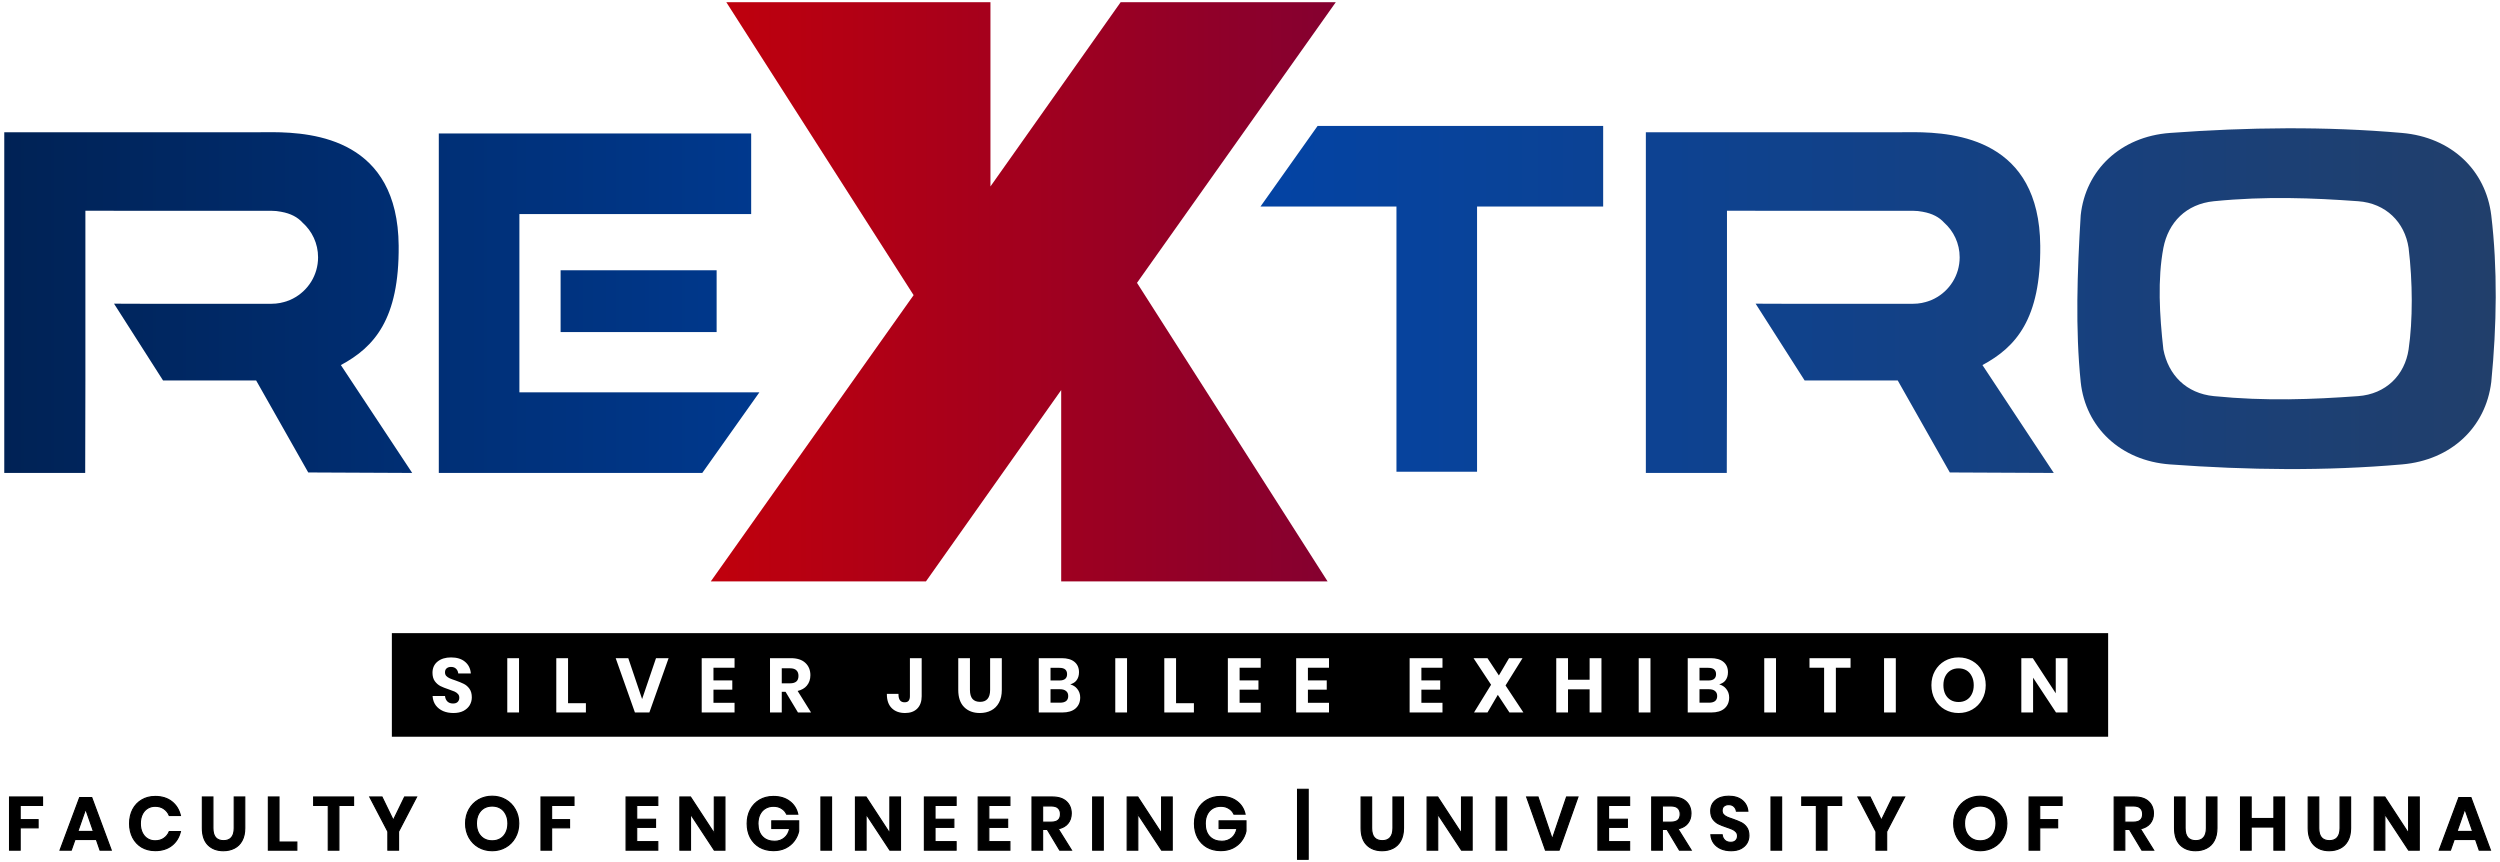 <svg width="696" height="240" viewBox="0 0 696 240" fill="none" xmlns="http://www.w3.org/2000/svg">
<path d="M275.741 0.618L202.209 0.619L254.349 82.169L197.881 161.865H257.783L295.436 108.596V161.865H369.603L316.54 78.741L371.882 0.618H311.985L275.741 51.906V0.618Z" fill="url(#paint0_linear_147_1912)"/>
<path d="M366.822 35.053L350.924 57.491H388.773V131.329H411.211V57.491H446.321V35.053H366.822ZM636.593 35.715C625.821 35.748 614.991 36.213 604.116 37.011C590.393 38.017 580.605 47.303 579.268 59.953C578.292 75.83 577.762 91.639 579.268 106.349C580.605 118.999 590.393 128.286 604.116 129.292C614.991 130.089 625.821 130.554 636.593 130.588C647.365 130.621 658.08 130.223 668.721 129.292C682.426 128.093 692.029 118.979 693.569 106.349C695.122 90.467 695.327 74.713 693.569 59.953C692.029 47.323 682.426 38.209 668.721 37.011C658.08 36.08 647.365 35.682 636.593 35.715ZM75.797 36.797C74.099 36.787 72.63 36.819 71.487 36.819H1.188V131.669H23.718L23.773 105.915V58.677H25.009L74.773 58.679C74.852 58.679 74.92 58.686 74.998 58.688H75.61C76.499 58.688 77.365 58.777 78.202 58.946C78.228 58.952 78.255 58.957 78.282 58.962C80.977 59.436 82.879 60.494 84.215 61.966C86.873 64.333 88.552 67.774 88.552 71.629C88.552 76.64 85.73 80.958 81.585 83.11C81.357 83.234 81.116 83.343 80.874 83.451C80.775 83.494 80.679 83.541 80.58 83.582C80.456 83.633 80.325 83.675 80.198 83.722C78.772 84.261 77.231 84.571 75.611 84.571H39.491C39.342 84.571 33.481 84.554 33.333 84.549H31.749L45.388 105.916H71.309L85.813 131.532L114.759 131.669L94.897 101.638C104.179 96.639 111.162 88.899 110.99 68.415C110.742 38.978 87.684 36.865 75.797 36.797ZM532.814 36.797C531.116 36.787 529.648 36.819 528.504 36.819H458.205V131.669H480.736L480.791 105.915V58.677H482.026L531.79 58.679C531.869 58.679 531.938 58.686 532.016 58.688H532.628C533.516 58.688 534.382 58.777 535.219 58.946C535.246 58.952 535.272 58.957 535.299 58.962C537.995 59.436 539.897 60.494 541.232 61.966C543.89 64.333 545.57 67.774 545.57 71.629C545.57 76.64 542.747 80.958 538.602 83.11C538.374 83.234 538.133 83.343 537.891 83.451C537.793 83.494 537.697 83.541 537.597 83.582C537.474 83.633 537.343 83.675 537.216 83.722C535.789 84.261 534.248 84.571 532.628 84.571H496.508C496.359 84.571 490.498 84.554 490.351 84.549H488.766L502.405 105.916H528.326L542.83 131.532L571.776 131.669L551.914 101.638C561.197 96.639 568.179 88.899 568.007 68.415C567.759 38.978 544.701 36.865 532.814 36.797ZM122.162 37.151V59.588V131.669H144.6H195.512L211.41 109.232H144.6V59.588H209.126V37.151H144.6H122.162ZM637.114 55.138C643.751 55.204 650.154 55.563 656.483 56.019C664.253 56.58 669.489 61.881 670.552 69.01C671.713 78.597 671.74 89.133 670.552 97.292C669.489 104.422 664.253 109.723 656.483 110.283C643.826 111.196 630.865 111.724 616.354 110.283C608.604 109.514 603.667 104.375 602.285 97.292C601.202 87.721 600.641 77.707 602.285 69.01C603.667 61.928 608.604 56.789 616.354 56.019C623.61 55.299 630.478 55.072 637.114 55.138ZM156.073 75.234V92.45H199.509V75.234H156.073Z" fill="url(#paint1_linear_147_1912)"/>
<path d="M109.094 176.273V205.109H586.906V176.273H109.094ZM125.576 183.025C127.167 183.025 128.453 183.411 129.41 184.193C130.377 184.973 130.931 186.027 131.061 187.32L131.079 187.494H127.579L127.557 187.361C127.478 186.86 127.273 186.464 126.936 186.153C126.605 185.835 126.154 185.672 125.555 185.672C125.038 185.672 124.642 185.807 124.338 186.072L124.334 186.074C124.038 186.322 123.889 186.677 123.889 187.19C123.889 187.592 124.003 187.91 124.229 188.174C124.478 188.436 124.785 188.653 125.158 188.826C125.555 189.004 126.098 189.207 126.779 189.43C127.733 189.767 128.508 190.081 129.104 190.379C129.728 190.684 130.265 191.147 130.697 191.752C131.141 192.372 131.354 193.177 131.354 194.151C131.354 194.932 131.157 195.662 130.766 196.328C130.372 196.984 129.788 197.515 129.025 197.918C128.257 198.31 127.327 198.504 126.246 198.504C125.18 198.504 124.222 198.328 123.375 197.969C122.528 197.596 121.837 197.059 121.316 196.365C120.809 195.67 120.519 194.852 120.447 193.932L120.436 193.762H123.895L123.91 193.902C123.976 194.47 124.196 194.932 124.574 195.313C124.962 195.673 125.467 195.857 126.121 195.857C126.708 195.857 127.128 195.708 127.414 195.422C127.721 195.115 127.869 194.739 127.869 194.256C127.869 193.825 127.751 193.493 127.513 193.23C127.264 192.941 126.945 192.707 126.558 192.533C126.161 192.355 125.606 192.147 124.896 191.91C123.969 191.601 123.206 191.301 122.609 191.002C122 190.683 121.477 190.222 121.045 189.631C120.616 189.025 120.404 188.241 120.404 187.295C120.404 185.985 120.884 184.925 121.828 184.17C122.784 183.402 124.04 183.025 125.576 183.025ZM545.266 183.025C546.674 183.025 547.955 183.355 549.098 184.012C550.254 184.668 551.164 185.59 551.82 186.773C552.491 187.944 552.826 189.277 552.826 190.754C552.826 192.231 552.493 193.567 551.822 194.752C551.166 195.935 550.254 196.863 549.098 197.52C547.955 198.177 546.674 198.504 545.266 198.504C543.857 198.504 542.569 198.176 541.412 197.52C540.27 196.863 539.359 195.937 538.689 194.754C538.033 193.569 537.703 192.231 537.703 190.754C537.703 189.277 538.032 187.947 538.689 186.775C539.359 185.592 540.268 184.669 541.41 184.012C542.567 183.355 543.857 183.025 545.266 183.025ZM141.225 183.234H144.498V198.357H141.225V183.234ZM154.871 183.234H158.145V195.773H163.115V198.357H154.871V183.234ZM171.408 183.234H174.914L178.762 194.619L182.633 183.234H186.139L180.783 198.357H176.762L171.408 183.234ZM195.354 183.234H204.5V185.9H198.629V189.42H203.871V192.002H198.629V195.668H204.5V198.357H195.354V183.234ZM214.369 183.234H220.17C221.915 183.234 223.267 183.662 224.199 184.535C225.139 185.403 225.613 186.56 225.613 187.965C225.613 189.113 225.284 190.092 224.631 190.877C224.031 191.612 223.155 192.093 222.064 192.365L225.803 198.357H222.154L218.693 192.59H217.643V198.357H214.369V183.234ZM253.32 183.234H256.596V193.836C256.596 195.291 256.184 196.453 255.354 197.283C254.537 198.1 253.398 198.504 251.971 198.504C250.431 198.504 249.187 198.057 248.273 197.158C247.358 196.257 246.906 194.971 246.906 193.334V193.174H250.137V193.334C250.137 194.066 250.287 194.607 250.564 194.975C250.855 195.34 251.264 195.521 251.844 195.521C252.372 195.521 252.728 195.377 252.959 195.098C253.196 194.797 253.32 194.383 253.32 193.836L253.32 183.234ZM266.779 183.234H270.033V192.074C270.033 193.21 270.282 194.044 270.75 194.592C271.234 195.126 271.923 195.396 272.854 195.396C273.772 195.396 274.444 195.128 274.914 194.592C275.397 194.044 275.65 193.211 275.65 192.074V183.234H278.904V192.074C278.904 193.464 278.642 194.652 278.109 195.631C277.592 196.592 276.86 197.319 275.924 197.795C275.005 198.269 273.957 198.504 272.789 198.504C270.982 198.504 269.514 197.957 268.42 196.863C267.321 195.765 266.779 194.157 266.779 192.074V183.234ZM289.191 183.234H295.578C297.097 183.234 298.285 183.568 299.119 184.256C299.965 184.942 300.395 185.925 300.395 187.148C300.395 188.098 300.138 188.893 299.623 189.512C299.205 190.028 298.605 190.313 297.961 190.529C298.731 190.751 299.391 191.135 299.875 191.746C300.441 192.43 300.729 193.246 300.729 194.172C300.729 195.452 300.289 196.492 299.416 197.248C298.553 197.994 297.309 198.357 295.705 198.357H289.191V183.234ZM310.492 183.234H313.768V198.357H310.492V183.234ZM324.139 183.234H327.414V195.773H332.383V198.357H324.139V183.234ZM341.834 183.234H350.979V185.9H345.107V189.42H350.352V192.002H345.107V195.668H350.979V198.357H341.834V183.234ZM360.848 183.234H369.994V185.9H364.123V189.42H369.365V192.002H364.123V195.668H369.994V198.357H360.848V183.234ZM392.441 183.234H401.588V185.9H395.715V189.42H400.957V192.002H395.715V195.668H401.588V198.357H392.441V183.234ZM410.229 183.234H414.113L417.289 188.043L420.121 183.234H423.875L419.143 190.834L424.115 198.357H420.232L416.992 193.445L414.117 198.357H410.365L415.117 190.631L410.229 183.234ZM433.26 183.234H436.535V189.23H442.549V183.234H445.846V198.357H442.549V191.918H436.535V198.357H433.26V183.234ZM456.217 183.234H459.492V198.357H456.217V183.234ZM469.863 183.234H476.252C477.771 183.234 478.957 183.568 479.791 184.256C480.638 184.942 481.064 185.925 481.064 187.148C481.064 188.098 480.809 188.893 480.295 189.512C479.877 190.028 479.277 190.313 478.633 190.529C479.402 190.75 480.061 191.133 480.545 191.742C481.113 192.426 481.4 193.245 481.4 194.172C481.4 195.452 480.961 196.492 480.088 197.248C479.225 197.994 477.981 198.357 476.377 198.357H469.863V183.234ZM491.164 183.234H494.439V198.357H491.164V183.234ZM503.762 183.234H515.193V185.9H511.105V198.357H507.832V185.9H503.762V183.234ZM524.52 183.234H527.793V198.357H524.52V183.234ZM562.736 183.234H565.939L572.32 193.008V183.234H575.594V198.357H572.395L566.012 188.662V198.357H562.736V183.234ZM292.467 185.924V189.443H294.971C295.689 189.443 296.207 189.288 296.545 189C296.9 188.696 297.076 188.275 297.076 187.693C297.076 187.111 296.904 186.69 296.563 186.387C296.226 186.087 295.688 185.924 294.928 185.924H292.467ZM473.139 185.924V189.443H475.643C476.36 189.443 476.879 189.288 477.217 189C477.572 188.696 477.748 188.275 477.748 187.693C477.748 187.111 477.576 186.69 477.234 186.387C476.898 186.087 476.36 185.924 475.6 185.924H473.139ZM217.643 186.049V190.24H219.918C220.74 190.24 221.331 190.058 221.715 189.719C222.099 189.38 222.295 188.874 222.295 188.156C222.295 187.475 222.101 186.974 221.717 186.615L221.713 186.611C221.348 186.246 220.76 186.049 219.918 186.049H217.643ZM545.266 186.072C544.423 186.072 543.691 186.26 543.061 186.636C542.431 187.011 541.936 187.552 541.57 188.269C541.22 188.97 541.043 189.798 541.043 190.757C541.043 191.715 541.218 192.546 541.568 193.261L541.57 193.265C541.935 193.967 542.43 194.501 543.061 194.876C543.691 195.252 544.423 195.441 545.266 195.441C546.108 195.441 546.84 195.252 547.471 194.876C548.102 194.501 548.588 193.968 548.939 193.265C549.304 192.549 549.49 191.715 549.49 190.757C549.49 189.799 549.304 188.972 548.939 188.271C548.588 187.554 548.101 187.011 547.471 186.636C546.84 186.26 546.108 186.072 545.266 186.072ZM292.467 191.88V195.63H295.117C295.876 195.63 296.437 195.468 296.818 195.163C297.199 194.846 297.391 194.399 297.391 193.777C297.391 193.155 297.196 192.709 296.801 192.39L296.797 192.388C296.415 192.057 295.854 191.88 295.096 191.88H292.467ZM473.139 191.88V195.63H475.789C476.548 195.63 477.111 195.466 477.492 195.161C477.873 194.844 478.063 194.399 478.063 193.777C478.063 193.155 477.866 192.709 477.471 192.39L477.469 192.386C477.086 192.055 476.526 191.88 475.768 191.88H473.139Z" fill="black"/>
<path d="M11.843 221.882V224.23H5.615V228.193H10.605V230.458H5.615V236.686H2.658V221.882H11.843ZM26.821 233.708H20.887L19.839 236.686H16.714L22.166 222.05H25.542L30.973 236.686H27.849L26.821 233.708ZM26.024 231.465L23.844 225.216L21.663 231.465H26.024ZM43.226 221.735C45.071 221.735 46.602 222.21 47.818 223.161C49.034 224.111 49.838 225.405 50.23 227.04H47.126C46.805 226.243 46.301 225.614 45.616 225.153C44.945 224.692 44.135 224.461 43.184 224.461C42.401 224.461 41.695 224.657 41.066 225.048C40.437 225.44 39.948 225.999 39.598 226.726C39.249 227.453 39.074 228.305 39.074 229.284C39.074 230.248 39.249 231.094 39.598 231.821C39.948 232.548 40.437 233.107 41.066 233.499C41.695 233.89 42.401 234.086 43.184 234.086C44.135 234.086 44.945 233.855 45.616 233.394C46.301 232.932 46.805 232.303 47.126 231.507H50.23C49.838 233.142 49.034 234.435 47.818 235.386C46.602 236.336 45.071 236.812 43.226 236.812C41.814 236.812 40.563 236.497 39.472 235.868C38.396 235.225 37.557 234.33 36.956 233.184C36.369 232.038 36.075 230.738 36.075 229.284C36.075 227.816 36.369 226.509 36.956 225.363C37.557 224.216 38.396 223.329 39.472 222.7C40.549 222.056 41.8 221.735 43.226 221.735ZM59.274 221.882V230.563C59.274 231.723 59.526 232.597 60.029 233.184C60.546 233.757 61.287 234.044 62.252 234.044C63.202 234.044 63.929 233.757 64.432 233.184C64.95 232.597 65.208 231.723 65.208 230.563V221.882H68.144V230.563C68.144 231.933 67.885 233.093 67.368 234.044C66.865 234.98 66.159 235.679 65.25 236.14C64.356 236.602 63.335 236.832 62.189 236.832C60.413 236.832 58.995 236.301 57.932 235.239C56.87 234.176 56.338 232.618 56.338 230.563V221.882H59.274ZM77.671 234.421H82.64V236.686H74.714V221.882H77.671V234.421ZM98.437 221.882V224.23H94.348V236.686H91.391V224.23H87.323V221.882H98.437ZM115.974 221.882L110.962 231.506V236.686H107.985V231.506L102.952 221.882H106.349L109.494 228.361L112.64 221.882H115.974ZM137.019 221.672C138.403 221.672 139.654 221.993 140.773 222.636C141.905 223.279 142.793 224.181 143.436 225.341C144.093 226.488 144.421 227.788 144.421 229.242C144.421 230.695 144.093 232.003 143.436 233.163C142.793 234.323 141.905 235.225 140.773 235.868C139.654 236.511 138.403 236.832 137.019 236.832C135.635 236.832 134.377 236.511 133.245 235.868C132.127 235.225 131.239 234.323 130.582 233.163C129.939 232.003 129.617 230.695 129.617 229.242C129.617 227.788 129.939 226.488 130.582 225.341C131.239 224.181 132.127 223.279 133.245 222.636C134.377 221.993 135.635 221.672 137.019 221.672ZM137.019 224.398C136.153 224.398 135.391 224.594 134.734 224.985C134.077 225.376 133.56 225.943 133.182 226.683C132.819 227.41 132.637 228.263 132.637 229.242C132.637 230.22 132.819 231.08 133.182 231.821C133.56 232.548 134.077 233.107 134.734 233.498C135.391 233.89 136.153 234.085 137.019 234.085C137.886 234.085 138.648 233.89 139.305 233.498C139.962 233.107 140.472 232.548 140.836 231.821C141.213 231.08 141.402 230.22 141.402 229.242C141.402 228.263 141.213 227.41 140.836 226.683C140.472 225.943 139.962 225.376 139.305 224.985C138.648 224.594 137.886 224.398 137.019 224.398ZM159.799 221.882V224.23H153.571V228.193H158.561V230.458H153.571V236.686H150.614V221.882H159.799ZM177.259 224.23V228.067H182.501V230.332H177.259V234.316H183.13V236.686H174.302V221.882H183.13V224.23H177.259ZM201.82 236.686H198.863L192.237 226.621V236.686H189.281V221.882H192.237L198.863 232.031V221.882H201.82V236.686ZM215.331 221.735C217.134 221.735 218.63 222.182 219.818 223.077C221.007 223.957 221.768 225.153 222.104 226.662H219C218.707 225.991 218.239 225.46 217.596 225.069C216.966 224.663 216.219 224.461 215.352 224.461C214.499 224.461 213.744 224.656 213.087 225.048C212.43 225.439 211.92 225.998 211.556 226.725C211.193 227.452 211.011 228.305 211.011 229.284C211.011 230.835 211.424 232.044 212.248 232.911C213.087 233.778 214.227 234.211 215.666 234.211C216.729 234.211 217.638 233.897 218.392 233.268C219.161 232.639 219.658 231.765 219.881 230.647H214.87V228.529H222.356V231.38C222.146 232.359 221.734 233.261 221.118 234.085C220.517 234.91 219.72 235.574 218.728 236.078C217.749 236.567 216.624 236.811 215.352 236.811C213.898 236.811 212.612 236.497 211.494 235.868C210.389 235.225 209.53 234.337 208.914 233.205C208.313 232.058 208.013 230.751 208.013 229.284C208.013 227.816 208.313 226.516 208.914 225.383C209.53 224.237 210.389 223.342 211.494 222.699C212.598 222.056 213.877 221.735 215.331 221.735ZM231.505 221.881V236.685H228.548V221.881H231.505ZM250.698 236.685H247.742L241.115 226.62V236.685H238.159V221.881H241.115L247.742 232.03V221.881H250.698V236.685ZM260.309 224.23V228.067H265.551V230.332H260.309V234.316H266.18V236.685H257.352V221.881H266.18V224.23H260.309ZM275.288 224.23V228.067H280.53V230.332H275.288V234.316H281.159V236.685H272.331V221.881H281.159V224.23H275.288ZM295.026 236.685L291.566 230.919H290.266V236.685H287.31V221.881H292.95C294.67 221.881 295.977 222.301 296.872 223.14C297.78 223.978 298.235 225.083 298.235 226.453C298.235 227.571 297.92 228.508 297.291 229.262C296.676 230.017 295.781 230.521 294.607 230.772L298.297 236.685H295.026ZM290.266 228.885H292.699C294.39 228.885 295.236 228.137 295.236 226.641C295.236 225.928 295.026 225.376 294.607 224.985C294.202 224.579 293.565 224.377 292.699 224.377H290.266V228.885ZM307.153 221.881V236.685H304.197V221.881H307.153ZM326.347 236.685H323.39L316.764 226.62V236.685H313.807V221.881H316.764L323.39 232.03V221.881H326.347V236.685ZM339.858 221.735C341.661 221.735 343.157 222.182 344.345 223.077C345.533 223.957 346.295 225.153 346.631 226.662H343.527C343.234 225.991 342.765 225.46 342.122 225.069C341.493 224.663 340.745 224.461 339.879 224.461C339.026 224.461 338.271 224.656 337.614 225.048C336.957 225.439 336.447 225.998 336.083 226.725C335.72 227.452 335.538 228.305 335.538 229.283C335.538 230.835 335.95 232.044 336.775 232.911C337.614 233.778 338.753 234.211 340.193 234.211C341.255 234.211 342.164 233.897 342.919 233.268C343.688 232.638 344.184 231.765 344.408 230.646H339.396V228.529H346.882V231.38C346.672 232.359 346.26 233.261 345.645 234.085C345.044 234.91 344.247 235.574 343.255 236.077C342.276 236.567 341.151 236.811 339.879 236.811C338.425 236.811 337.139 236.497 336.02 235.868C334.916 235.225 334.056 234.337 333.441 233.205C332.84 232.058 332.539 230.751 332.539 229.283C332.539 227.816 332.84 226.516 333.441 225.383C334.056 224.237 334.916 223.342 336.02 222.699C337.125 222.056 338.404 221.735 339.858 221.735ZM364.195 239.223H361.239V219.743H364.195V239.223ZM381.865 221.881V230.563C381.865 231.723 382.117 232.597 382.62 233.184C383.137 233.757 383.878 234.043 384.842 234.043C385.793 234.043 386.52 233.757 387.023 233.184C387.54 232.597 387.799 231.723 387.799 230.563V221.881H390.735V230.563C390.735 231.933 390.476 233.093 389.959 234.043C389.456 234.98 388.75 235.679 387.841 236.14C386.946 236.602 385.926 236.832 384.78 236.832C383.004 236.832 381.585 236.301 380.523 235.239C379.46 234.176 378.929 232.618 378.929 230.563V221.881H381.865ZM409.844 236.685H406.888L400.262 226.62V236.685H397.305V221.881H400.262L406.888 232.03V221.881H409.844V236.685ZM419.455 221.881V236.685H416.498V221.881H419.455ZM428.185 221.881L432.148 233.603L436.132 221.881H439.298L434.056 236.685H430.261L425.019 221.881H428.185ZM447.819 224.23V228.067H453.061V230.332H447.819V234.316H453.69V236.685H444.862V221.881H453.69V224.23H447.819ZM467.557 236.685L464.098 230.919H462.797V236.685H459.841V221.881H465.481C467.201 221.881 468.508 222.301 469.403 223.14C470.311 223.978 470.766 225.083 470.766 226.453C470.766 227.571 470.451 228.508 469.822 229.262C469.207 230.017 468.312 230.521 467.138 230.772L470.829 236.685H467.557ZM462.797 228.885H465.23C466.921 228.885 467.767 228.137 467.767 226.641C467.767 225.928 467.557 225.376 467.138 224.985C466.733 224.579 466.097 224.377 465.23 224.377H462.797V228.885ZM486.898 232.638C486.898 233.393 486.709 234.092 486.331 234.735C485.954 235.364 485.395 235.875 484.654 236.266C483.913 236.644 483.011 236.832 481.949 236.832C480.9 236.832 479.964 236.658 479.139 236.308C478.314 235.945 477.65 235.427 477.147 234.756C476.658 234.085 476.378 233.302 476.308 232.408H479.454C479.523 233.009 479.761 233.512 480.167 233.918C480.586 234.309 481.138 234.505 481.823 234.505C482.438 234.505 482.906 234.344 483.228 234.022C483.564 233.687 483.731 233.261 483.731 232.743C483.731 232.282 483.598 231.905 483.333 231.611C483.067 231.303 482.732 231.059 482.326 230.877C481.921 230.695 481.362 230.486 480.649 230.248C479.726 229.94 478.971 229.64 478.384 229.346C477.797 229.039 477.294 228.598 476.874 228.025C476.469 227.452 476.266 226.704 476.266 225.782C476.266 224.509 476.721 223.51 477.629 222.783C478.552 222.042 479.768 221.672 481.278 221.672C482.844 221.672 484.088 222.049 485.01 222.804C485.947 223.559 486.478 224.565 486.604 225.824H483.417C483.333 225.292 483.109 224.859 482.746 224.523C482.382 224.174 481.886 223.999 481.257 223.999C480.712 223.999 480.271 224.146 479.936 224.44C479.6 224.719 479.433 225.132 479.433 225.677C479.433 226.11 479.558 226.474 479.81 226.767C480.076 227.047 480.404 227.277 480.796 227.459C481.201 227.641 481.746 227.843 482.431 228.067C483.382 228.403 484.151 228.717 484.738 229.011C485.339 229.304 485.849 229.745 486.269 230.332C486.688 230.919 486.898 231.688 486.898 232.638ZM496.005 221.881V236.685H493.048V221.881H496.005ZM512.724 221.881V224.23H508.635V236.685H505.679V224.23H501.611V221.881H512.724ZM530.261 221.881L525.249 231.506V236.685H522.272V231.506L517.239 221.881H520.636L523.782 228.361L526.927 221.881H530.261ZM551.307 221.672C552.691 221.672 553.942 221.993 555.06 222.636C556.192 223.279 557.08 224.181 557.723 225.341C558.38 226.487 558.709 227.788 558.709 229.241C558.709 230.695 558.38 232.002 557.723 233.163C557.08 234.323 556.192 235.225 555.06 235.868C553.942 236.511 552.691 236.832 551.307 236.832C549.923 236.832 548.665 236.511 547.532 235.868C546.414 235.225 545.526 234.323 544.869 233.163C544.226 232.002 543.905 230.695 543.905 229.241C543.905 227.788 544.226 226.487 544.869 225.341C545.526 224.181 546.414 223.279 547.532 222.636C548.665 221.993 549.923 221.672 551.307 221.672ZM551.307 224.398C550.44 224.398 549.678 224.593 549.021 224.985C548.364 225.376 547.847 225.942 547.469 226.683C547.106 227.41 546.924 228.263 546.924 229.241C546.924 230.22 547.106 231.08 547.469 231.821C547.847 232.547 548.364 233.107 549.021 233.498C549.678 233.89 550.44 234.085 551.307 234.085C552.173 234.085 552.935 233.89 553.592 233.498C554.249 233.107 554.76 232.547 555.123 231.821C555.5 231.08 555.689 230.22 555.689 229.241C555.689 228.263 555.5 227.41 555.123 226.683C554.76 225.942 554.249 225.376 553.592 224.985C552.935 224.593 552.173 224.398 551.307 224.398ZM574.086 221.881V224.23H567.858V228.193H572.849V230.458H567.858V236.685H564.901V221.881H574.086ZM596.306 236.685L592.846 230.919H591.546V236.685H588.589V221.881H594.23C595.949 221.881 597.256 222.301 598.151 223.139C599.06 223.978 599.514 225.083 599.514 226.453C599.514 227.571 599.199 228.507 598.57 229.262C597.955 230.017 597.061 230.521 595.886 230.772L599.577 236.685H596.306ZM591.546 228.885H593.978C595.67 228.885 596.515 228.137 596.515 226.641C596.515 225.928 596.306 225.376 595.886 224.985C595.481 224.579 594.845 224.377 593.978 224.377H591.546V228.885ZM608.328 221.881V230.562C608.328 231.723 608.579 232.596 609.083 233.184C609.6 233.757 610.341 234.043 611.305 234.043C612.256 234.043 612.983 233.757 613.486 233.184C614.003 232.596 614.262 231.723 614.262 230.562V221.881H617.198V230.562C617.198 231.932 616.939 233.093 616.422 234.043C615.919 234.98 615.213 235.679 614.304 236.14C613.409 236.602 612.389 236.832 611.242 236.832C609.467 236.832 608.048 236.301 606.986 235.239C605.923 234.176 605.392 232.617 605.392 230.562V221.881H608.328ZM636.035 221.881V236.685H633.057V230.248H626.724V236.685H623.768V221.881H626.724V227.878H633.057V221.881H636.035ZM645.54 221.881V230.562C645.54 231.723 645.792 232.596 646.295 233.184C646.813 233.757 647.554 234.043 648.518 234.043C649.469 234.043 650.196 233.757 650.699 233.184C651.216 232.596 651.475 231.723 651.475 230.562V221.881H654.41V230.562C654.41 231.932 654.152 233.093 653.635 234.043C653.131 234.98 652.425 235.679 651.517 236.14C650.622 236.602 649.602 236.832 648.455 236.832C646.68 236.832 645.261 236.301 644.198 235.239C643.136 234.176 642.605 232.617 642.605 230.562V221.881H645.54ZM673.52 236.685H670.563L663.937 226.62V236.685H660.981V221.881H663.937L670.563 232.03V221.881H673.52V236.685ZM689.191 233.708H683.256L682.208 236.685H679.084L684.536 222.049H687.912L693.343 236.685H690.218L689.191 233.708ZM688.394 231.464L686.213 225.215L684.032 231.464H688.394Z" fill="black"/>
<path d="M361.08 219.584V239.382H364.354V219.584H361.08ZM361.397 219.903H364.035V239.064H361.397V219.903ZM137.02 221.513C135.611 221.513 134.323 221.841 133.166 222.498C132.024 223.155 131.113 224.079 130.443 225.262C129.786 226.434 129.458 227.765 129.458 229.243C129.458 230.72 129.786 232.056 130.443 233.241C131.113 234.424 132.022 235.35 133.165 236.007C134.321 236.664 135.611 236.992 137.02 236.992C138.428 236.992 139.709 236.664 140.852 236.007C142.008 235.35 142.917 234.425 143.574 233.242C144.244 232.058 144.58 230.72 144.58 229.243C144.58 227.765 144.246 226.435 143.575 225.264C142.919 224.081 142.008 223.154 140.852 222.498C139.709 221.841 138.428 221.513 137.02 221.513ZM481.277 221.513C479.742 221.513 478.486 221.892 477.53 222.659C476.586 223.414 476.106 224.472 476.106 225.782C476.106 226.728 476.315 227.511 476.744 228.117C477.176 228.708 477.701 229.168 478.31 229.487C478.907 229.786 479.67 230.09 480.598 230.399C481.308 230.635 481.863 230.844 482.26 231.022C482.647 231.195 482.963 231.427 483.213 231.716C483.45 231.979 483.571 232.313 483.571 232.744C483.571 233.227 483.422 233.603 483.115 233.91C482.83 234.196 482.41 234.346 481.823 234.346C481.169 234.346 480.664 234.162 480.277 233.801C480.277 233.801 480.277 233.802 480.277 233.801C479.899 233.421 479.677 232.958 479.611 232.39L479.596 232.249H476.137L476.148 232.42C476.22 233.341 476.511 234.156 477.018 234.851C477.538 235.544 478.227 236.081 479.074 236.454C479.921 236.814 480.881 236.992 481.947 236.992C483.029 236.992 483.957 236.8 484.725 236.409C485.487 236.006 486.073 235.474 486.467 234.818C486.858 234.152 487.056 233.42 487.056 232.639C487.056 231.665 486.841 230.86 486.398 230.239C485.965 229.634 485.434 229.175 484.809 228.869C484.213 228.572 483.437 228.254 482.483 227.917C481.802 227.695 481.259 227.493 480.862 227.315C480.489 227.142 480.179 226.924 479.929 226.662C479.704 226.398 479.591 226.079 479.591 225.677C479.591 225.165 479.74 224.809 480.036 224.562C480.34 224.297 480.74 224.159 481.257 224.159C481.856 224.159 482.304 224.322 482.635 224.639C482.972 224.95 483.179 225.349 483.258 225.85L483.281 225.983H486.781L486.762 225.809C486.632 224.515 486.077 223.462 485.11 222.682C484.154 221.899 482.868 221.513 481.277 221.513ZM551.306 221.513C549.898 221.513 548.609 221.841 547.453 222.498C546.31 223.155 545.401 224.079 544.731 225.262C544.074 226.434 543.744 227.765 543.744 229.243C543.744 230.72 544.073 232.056 544.729 233.241C545.399 234.424 546.31 235.35 547.453 236.007C548.609 236.664 549.898 236.992 551.306 236.992C552.715 236.992 553.995 236.664 555.138 236.007C556.295 235.35 557.206 234.426 557.862 233.242C558.532 232.058 558.867 230.72 558.867 229.243C558.867 227.765 558.532 226.435 557.862 225.264C557.206 224.081 556.294 223.154 555.138 222.498C553.995 221.841 552.715 221.513 551.306 221.513ZM43.225 221.575C41.776 221.575 40.493 221.905 39.39 222.563C38.289 223.207 37.428 224.119 36.815 225.289C36.215 226.459 35.917 227.794 35.917 229.283C35.917 230.759 36.215 232.086 36.815 233.257C37.428 234.427 38.289 235.347 39.39 236.005C40.506 236.649 41.79 236.97 43.225 236.97C45.098 236.97 46.669 236.486 47.916 235.512C49.16 234.539 49.986 233.208 50.385 231.543L50.431 231.347H47.018L46.978 231.446C46.668 232.216 46.187 232.818 45.528 233.262C44.886 233.703 44.109 233.926 43.184 233.926C42.428 233.926 41.754 233.739 41.15 233.364C40.547 232.989 40.08 232.455 39.742 231.752C39.404 231.05 39.232 230.229 39.232 229.283C39.232 228.324 39.405 227.497 39.742 226.795C40.08 226.092 40.547 225.558 41.15 225.183C41.754 224.808 42.428 224.619 43.184 224.619C44.109 224.619 44.884 224.842 45.526 225.284C46.186 225.728 46.668 226.329 46.978 227.099L47.018 227.2H50.431L50.385 227.002C49.986 225.337 49.16 224.008 47.916 223.035C46.669 222.061 45.098 221.575 43.225 221.575ZM215.33 221.575C213.853 221.575 212.543 221.903 211.413 222.562C210.284 223.219 209.403 224.138 208.775 225.308C208.16 226.466 207.854 227.794 207.854 229.283C207.854 230.773 208.159 232.107 208.773 233.278C209.401 234.435 210.284 235.348 211.413 236.005C212.557 236.649 213.875 236.97 215.352 236.97C216.644 236.97 217.795 236.722 218.799 236.221C219.811 235.707 220.629 235.026 221.246 234.18C221.873 233.338 222.296 232.414 222.511 231.413L222.514 231.398V228.37H214.71V230.808H219.656C219.42 231.794 218.982 232.582 218.292 233.146C217.565 233.752 216.697 234.054 215.666 234.054C214.258 234.054 213.17 233.637 212.363 232.803C211.571 231.97 211.171 230.808 211.171 229.285C211.171 228.326 211.348 227.5 211.699 226.798C212.05 226.095 212.538 225.562 213.169 225.186C213.8 224.81 214.523 224.621 215.352 224.621C216.193 224.621 216.908 224.817 217.509 225.205C218.127 225.581 218.574 226.085 218.855 226.728L218.896 226.823H222.302L222.259 226.629C221.917 225.087 221.13 223.854 219.914 222.951C218.695 222.034 217.16 221.575 215.33 221.575ZM339.857 221.575C338.38 221.575 337.071 221.903 335.94 222.562C334.811 223.219 333.928 224.138 333.3 225.308C332.686 226.466 332.379 227.794 332.379 229.283C332.379 230.773 332.686 232.107 333.3 233.278C333.928 234.435 334.812 235.348 335.94 236.005C337.084 236.649 338.402 236.97 339.879 236.97C341.171 236.97 342.323 236.722 343.326 236.221C344.337 235.708 345.155 235.026 345.772 234.181C346.399 233.339 346.823 232.414 347.038 231.413L347.041 231.398V228.37H339.238V230.808H344.183C343.947 231.794 343.508 232.582 342.818 233.146C342.091 233.752 341.224 234.054 340.193 234.054C338.786 234.054 337.698 233.636 336.891 232.803C336.099 231.97 335.697 230.808 335.697 229.285C335.697 228.326 335.874 227.5 336.225 226.798C336.576 226.095 337.064 225.562 337.695 225.186C338.326 224.81 339.051 224.621 339.879 224.621C340.721 224.621 341.434 224.817 342.035 225.205L342.04 225.206C342.658 225.582 343.099 226.085 343.38 226.728L343.423 226.823H346.829L346.786 226.629C346.444 225.087 345.657 223.854 344.441 222.951C343.222 222.034 341.687 221.575 339.857 221.575ZM2.498 221.723V236.845H5.774V230.617H10.764V228.034H5.774V224.389H12.001V221.723H2.498ZM56.178 221.723V230.563C56.178 232.645 56.721 234.253 57.82 235.352C58.914 236.446 60.381 236.992 62.188 236.992C63.356 236.992 64.403 236.755 65.323 236.281C66.259 235.806 66.991 235.082 67.508 234.12C68.04 233.142 68.303 231.952 68.303 230.563V221.723H65.049V230.563C65.049 231.7 64.796 232.531 64.313 233.079C63.842 233.615 63.171 233.885 62.252 233.885C61.319 233.885 60.631 233.614 60.147 233.078C59.679 232.53 59.433 231.699 59.433 230.563V221.723L56.178 221.723ZM74.554 221.723V236.845H82.798V234.262H77.83V221.723H74.554ZM87.163 221.723V224.389H91.232V236.845H94.506V224.389H98.595V221.723H87.163ZM102.688 221.723L107.824 231.545V236.845H111.12V231.545L116.235 221.723H112.54L109.494 227.997L106.448 221.723H102.688ZM150.455 221.723V236.845H153.729V230.617H158.721V228.034H153.729V224.389H159.957V221.723H150.455ZM174.142 221.723V236.845H183.288V234.157H177.417V230.491H182.66V227.909H177.417V224.389H183.288V221.723H174.142ZM189.121 221.723V236.845H192.396V227.15L198.777 236.845H201.979V221.723H198.705V231.499L192.323 221.723H189.121ZM228.388 221.723V236.845H231.663V221.723H228.388ZM237.999 221.723V236.845H241.274V227.15L247.655 236.845H250.857V221.723H247.583V231.499L241.202 221.723H237.999ZM257.192 221.723V236.845H266.34V234.157H260.468V230.491H265.71V227.909H260.468V224.389H266.34V221.723H257.192ZM272.171 221.723V236.845H281.317V234.157H275.446V230.491H280.689V227.909H275.446V224.389H281.317V221.723H272.171ZM287.151 221.723V236.845H290.425V231.078H291.476L294.936 236.845H298.584L294.846 230.852C295.936 230.58 296.813 230.1 297.413 229.364C298.067 228.58 298.393 227.601 298.393 226.453C298.393 225.049 297.92 223.892 296.981 223.024C296.049 222.151 294.695 221.723 292.95 221.723H287.151ZM304.038 221.723V236.845H307.312V221.723H304.038ZM313.647 221.723V236.845H316.923V227.152L323.304 236.845H326.505V221.723H323.23V231.496L316.849 221.723H313.647ZM378.769 221.723V230.563C378.769 232.645 379.312 234.253 380.41 235.352C381.504 236.446 382.972 236.992 384.779 236.992C385.946 236.992 386.994 236.755 387.913 236.281C388.85 235.806 389.582 235.082 390.099 234.12C390.631 233.142 390.893 231.952 390.893 230.563V221.723H387.64V230.563C387.64 231.7 387.386 232.531 386.903 233.079C386.433 233.615 385.761 233.885 384.843 233.885C383.912 233.885 383.225 233.615 382.741 233.081C382.272 232.533 382.024 231.699 382.024 230.563V221.723L378.769 221.723ZM397.146 221.723V236.845H400.421V227.152L406.802 236.845H410.004V221.723H406.728V231.496L400.347 221.723H397.146ZM416.339 221.723V236.845H419.613V221.723H416.339ZM424.794 221.723L430.149 236.845H434.168L439.523 221.723H436.018L432.149 233.109L428.299 221.723H424.794ZM444.702 221.723V236.845H453.849V234.157H447.978V230.491H453.219V227.909H447.978V224.389H453.849V221.723H444.702ZM459.681 221.723V236.845H462.956V231.078H464.007L467.467 236.845H471.115L467.376 230.852C468.467 230.58 469.344 230.1 469.944 229.364C470.597 228.58 470.924 227.601 470.924 226.453C470.924 225.049 470.45 223.892 469.511 223.024C468.579 222.151 467.227 221.723 465.482 221.723H459.681ZM492.889 221.723V236.845H496.164V221.723H492.889ZM501.451 221.723V224.389H505.518V236.845H508.795V224.389H512.883V221.723H501.451ZM516.977 221.723L522.113 231.545V236.845H525.408V231.545L530.523 221.723H526.826L523.782 227.997L520.736 221.723H516.977ZM564.741 221.723V236.845H568.017V230.617H573.007V228.034H568.017V224.389H574.244V221.723H564.741ZM588.43 221.723V236.845H591.705V231.078H592.756L596.216 236.845H599.864L596.124 230.854C597.216 230.582 598.093 230.101 598.693 229.364C599.347 228.58 599.673 227.601 599.673 226.453C599.673 225.049 599.199 223.892 598.26 223.024C597.328 222.151 595.975 221.723 594.229 221.723H588.43ZM605.233 221.723V230.563C605.233 232.645 605.774 234.253 606.873 235.352C607.967 236.446 609.436 236.992 611.243 236.992C612.411 236.992 613.457 236.755 614.376 236.281C615.312 235.806 616.045 235.082 616.562 234.12C617.094 233.142 617.356 231.952 617.356 230.563V221.723H614.103V230.563C614.103 231.7 613.849 232.531 613.366 233.079C612.896 233.615 612.224 233.885 611.305 233.885C610.374 233.885 609.688 233.615 609.204 233.081C608.735 232.533 608.486 231.699 608.486 230.563V221.723L605.233 221.723ZM623.609 221.723V236.845H626.883V230.407H632.898V236.845H636.193V221.723H632.898V227.719H626.883V221.723H623.609ZM642.445 221.723V230.563C642.445 232.645 642.987 234.253 644.086 235.352C645.18 236.446 646.647 236.992 648.454 236.992C649.622 236.992 650.669 236.755 651.589 236.281C652.525 235.806 653.257 235.082 653.774 234.12C654.307 233.142 654.569 231.952 654.569 230.563V221.723H651.316V230.563C651.316 231.7 651.062 232.531 650.579 233.079C650.108 233.615 649.437 233.885 648.518 233.885C647.587 233.885 646.9 233.615 646.416 233.081C645.948 232.533 645.701 231.699 645.701 230.563V221.723L642.445 221.723ZM660.822 221.723V236.845H664.096V227.152L670.477 236.845H673.679V221.723H670.403V231.496L664.024 221.723H660.822ZM137.02 221.832C138.379 221.832 139.6 222.145 140.694 222.774C141.802 223.403 142.666 224.282 143.296 225.419C143.938 226.54 144.263 227.813 144.263 229.242C144.263 230.672 143.94 231.949 143.297 233.084C142.667 234.221 141.802 235.101 140.694 235.73C139.6 236.359 138.379 236.673 137.02 236.673C135.661 236.673 134.432 236.359 133.324 235.73C132.231 235.102 131.365 234.222 130.721 233.086C130.092 231.951 129.777 230.672 129.777 229.242C129.777 227.812 130.092 226.542 130.721 225.42C131.365 224.283 132.229 223.405 133.322 222.776C134.43 222.147 135.661 221.832 137.02 221.832ZM481.277 221.832C482.817 221.832 484.021 222.2 484.91 222.927C485.767 223.618 486.24 224.534 486.395 225.665H483.505C483.399 225.174 483.207 224.734 482.856 224.409C482.459 224.028 481.916 223.84 481.257 223.84C480.685 223.84 480.202 223.998 479.834 224.318C479.46 224.631 479.274 225.099 479.274 225.677C479.274 226.141 479.413 226.548 479.69 226.871L479.695 226.878C479.976 227.173 480.32 227.415 480.728 227.605C481.141 227.79 481.694 227.995 482.382 228.22C483.327 228.553 484.089 228.865 484.667 229.154C485.243 229.435 485.733 229.857 486.138 230.425C486.534 230.979 486.739 231.711 486.739 232.639C486.739 233.366 486.558 234.034 486.194 234.653C485.833 235.255 485.299 235.745 484.579 236.125C483.866 236.488 482.991 236.673 481.948 236.673C480.917 236.673 480.004 236.501 479.201 236.161C478.4 235.808 477.76 235.31 477.274 234.662C476.839 234.064 476.618 233.354 476.527 232.568H479.363C479.459 233.13 479.661 233.638 480.053 234.03L480.058 234.035C480.509 234.456 481.108 234.665 481.823 234.665C482.466 234.665 482.984 234.493 483.341 234.135C483.705 233.771 483.89 233.296 483.89 232.744C483.89 232.253 483.745 231.831 483.453 231.507C483.171 231.182 482.815 230.922 482.392 230.733C481.979 230.547 481.416 230.336 480.7 230.098C479.782 229.792 479.032 229.493 478.455 229.205C477.892 228.909 477.41 228.487 477.004 227.933C476.622 227.393 476.425 226.682 476.425 225.782C476.425 224.548 476.855 223.606 477.728 222.908C478.618 222.193 479.793 221.832 481.277 221.832ZM551.306 221.832C552.666 221.832 553.887 222.145 554.98 222.774C556.088 223.403 556.954 224.282 557.584 225.419C558.226 226.54 558.549 227.813 558.549 229.242C558.549 230.672 558.227 231.949 557.584 233.084C556.954 234.221 556.088 235.101 554.98 235.73C553.887 236.359 552.666 236.673 551.306 236.673C549.947 236.673 548.719 236.36 547.611 235.73C546.517 235.102 545.652 234.223 545.007 233.086C544.379 231.951 544.063 230.672 544.063 229.242C544.063 227.812 544.379 226.542 545.007 225.42C545.652 224.283 546.517 223.403 547.611 222.774C548.719 222.145 549.947 221.832 551.306 221.832ZM22.056 221.891L16.485 236.846H19.951L21 233.867H26.707L27.735 236.846H31.202L25.653 221.891H22.056ZM684.425 221.891L678.855 236.846H682.32L683.369 233.867H689.076L690.104 236.846H693.571L688.022 221.891H684.425ZM43.225 221.894C45.043 221.894 46.535 222.359 47.72 223.286C48.854 224.172 49.593 225.378 49.995 226.881H47.192C46.858 226.116 46.379 225.476 45.705 225.022C45.005 224.541 44.161 224.302 43.184 224.302C42.375 224.302 41.636 224.507 40.982 224.914C40.327 225.322 39.815 225.907 39.454 226.657C39.093 227.409 38.915 228.286 38.915 229.284C38.915 230.267 39.093 231.139 39.454 231.89C39.815 232.641 40.327 233.226 40.982 233.634C41.636 234.041 42.375 234.245 43.184 234.245C44.161 234.245 45.005 234.006 45.705 233.525C46.38 233.071 46.86 232.431 47.194 231.665H49.995C49.593 233.168 48.854 234.374 47.72 235.26C46.535 236.187 45.043 236.653 43.225 236.653C41.838 236.653 40.617 236.346 39.553 235.732C38.503 235.104 37.686 234.233 37.097 233.112C36.523 231.991 36.234 230.715 36.234 229.284C36.234 227.838 36.522 226.558 37.096 225.437C37.684 224.316 38.502 223.451 39.553 222.837C40.603 222.209 41.824 221.894 43.225 221.894ZM215.33 221.894C217.107 221.894 218.566 222.332 219.723 223.204C220.826 224.021 221.52 225.128 221.871 226.504H219.062C218.753 225.861 218.309 225.319 217.68 224.935C217.023 224.512 216.242 224.302 215.351 224.302C214.474 224.302 213.689 224.505 213.006 224.912C212.323 225.319 211.79 225.903 211.414 226.654C211.038 227.406 210.852 228.285 210.852 229.284C210.852 230.864 211.275 232.121 212.133 233.022C213.003 233.921 214.194 234.37 215.666 234.37C216.759 234.37 217.71 234.044 218.493 233.392C219.29 232.739 219.808 231.825 220.037 230.678L220.075 230.487H215.029V228.688H222.196V231.354C221.991 232.308 221.592 233.185 220.991 233.991C220.405 234.794 219.628 235.443 218.655 235.936C217.702 236.413 216.602 236.653 215.351 236.653C213.921 236.653 212.663 236.344 211.57 235.729C210.492 235.1 209.656 234.236 209.054 233.129C208.466 232.007 208.171 230.73 208.171 229.284C208.171 227.838 208.467 226.565 209.054 225.458C209.656 224.336 210.494 223.466 211.574 222.837C212.652 222.209 213.9 221.894 215.33 221.894ZM339.857 221.894C341.634 221.894 343.091 222.332 344.249 223.204C345.351 224.021 346.048 225.128 346.398 226.504H343.589C343.281 225.861 342.835 225.319 342.206 224.935C341.549 224.512 340.77 224.302 339.879 224.302C339.002 224.302 338.215 224.505 337.532 224.912C336.849 225.319 336.315 225.903 335.94 226.654C335.564 227.406 335.379 228.285 335.379 229.284C335.379 230.864 335.801 232.121 336.659 233.022C337.529 233.921 338.721 234.37 340.193 234.37C341.287 234.37 342.237 234.043 343.02 233.39C343.818 232.737 344.333 231.825 344.563 230.678L344.602 230.487H339.555V228.688H346.722V231.354C346.517 232.308 346.118 233.185 345.517 233.991C344.931 234.794 344.156 235.443 343.183 235.936C342.229 236.413 341.131 236.653 339.879 236.653C338.449 236.653 337.192 236.344 336.1 235.731C335.021 235.102 334.183 234.238 333.582 233.132C333.581 233.131 333.583 233.133 333.582 233.132C332.995 232.011 332.699 230.728 332.699 229.284C332.699 227.837 332.994 226.565 333.582 225.458C334.184 224.336 335.02 223.465 336.1 222.837C337.178 222.209 338.427 221.894 339.857 221.894ZM2.817 222.041H11.683V224.072H5.455V228.353H10.446V230.298H5.455V236.526H2.817L2.817 222.041ZM56.498 222.041H59.114V230.563C59.114 231.746 59.371 232.662 59.908 233.288L59.91 233.292C60.46 233.901 61.256 234.203 62.252 234.203C63.235 234.203 64.015 233.9 64.551 233.29C65.103 232.664 65.367 231.747 65.367 230.563V222.041H67.985V230.563C67.985 231.913 67.731 233.045 67.229 233.968C66.739 234.879 66.058 235.552 65.178 235.999C64.308 236.447 63.313 236.673 62.188 236.673C60.444 236.673 59.075 236.158 58.043 235.127C57.017 234.101 56.498 232.591 56.498 230.563L56.498 222.041ZM74.873 222.041H77.511V234.581H82.481V236.526H74.873V222.041ZM87.482 222.041H98.278V224.072H94.189V236.526H91.549V224.072H87.482L87.482 222.041ZM103.215 222.041H106.249L109.494 228.726L112.739 222.041H115.712L110.803 231.468V236.526H108.144V231.468L103.215 222.041ZM150.772 222.041H159.638V224.072H153.412V228.353H158.402V230.298H153.412V236.526H150.772V222.041ZM174.461 222.041H182.971V224.072H177.099V228.226H182.341V230.173H177.099V234.476H182.971V236.526H174.461V222.041ZM189.439 222.041H192.151L199.022 232.566V222.041H201.66V236.526H198.948L192.078 226.09V236.526H189.439V222.041ZM228.707 222.041H231.345V236.526H228.707V222.041ZM238.317 222.041H241.029L247.9 232.566V222.041H250.538V236.526H247.828L240.957 226.09V236.526H238.317V222.041ZM257.511 222.041H266.021V224.072H260.149V228.226H265.392V230.173H260.149V234.476H266.021V236.526H257.511V222.041ZM272.491 222.041H281V224.072H275.128V228.226H280.37V230.173H275.128V234.476H281V236.526H272.491V222.041ZM287.468 222.041H292.95C294.643 222.041 295.904 222.452 296.762 223.256C297.639 224.065 298.074 225.118 298.074 226.453C298.074 227.542 297.772 228.435 297.168 229.16C296.579 229.883 295.721 230.371 294.573 230.617L294.351 230.665L298.01 236.526H295.115L291.657 230.76H290.106V236.526H287.468L287.468 222.041ZM304.355 222.041H306.993V236.526H304.355V222.041ZM313.966 222.041H316.677L323.549 232.566V222.041H326.187V236.526H323.475L316.604 226.09V236.526H313.966V222.041ZM379.088 222.041H381.705V230.563C381.705 231.746 381.962 232.662 382.499 233.288L382.501 233.292C383.051 233.901 383.847 234.203 384.843 234.203C385.825 234.203 386.606 233.9 387.142 233.29C387.694 232.664 387.958 231.747 387.958 230.563V222.041H390.576V230.563C390.576 231.913 390.321 233.045 389.819 233.968C389.33 234.879 388.649 235.552 387.769 235.999C386.898 236.447 385.904 236.673 384.779 236.673C383.035 236.673 381.665 236.158 380.634 235.127C379.608 234.101 379.088 232.591 379.088 230.563L379.088 222.041ZM397.464 222.041H400.176L407.047 232.566V222.041H409.685V236.526H406.973L400.102 226.09V236.526H397.464V222.041ZM416.656 222.041H419.296V236.526H416.656V222.041ZM425.244 222.041H428.07L432.147 234.099L436.245 222.041H439.072L433.943 236.526H430.372L425.244 222.041ZM445.021 222.041H453.53V224.072H447.659V228.226H452.902V230.173H447.659V234.476H453.53V236.526H445.021V222.041ZM460 222.041H465.482C467.175 222.041 468.436 222.452 469.294 223.256C470.171 224.065 470.606 225.118 470.606 226.453C470.606 227.542 470.303 228.435 469.699 229.16C469.109 229.883 468.253 230.371 467.105 230.617L466.883 230.665L470.542 236.526H467.648L464.188 230.76H462.638V236.526H460L460 222.041ZM493.207 222.041H495.845V236.526H493.207V222.041ZM501.769 222.041H512.564V224.072H508.475V236.526H505.837V224.072H501.769V222.041ZM517.501 222.041H520.535L523.782 228.726L527.027 222.041H530L525.089 231.468V236.526H522.43V231.468L517.501 222.041ZM565.06 222.041H573.926V224.072H567.698V228.353H572.69V230.298H567.698V236.526H565.06V222.041ZM588.748 222.041H594.229C595.923 222.041 597.184 222.452 598.042 223.256C598.918 224.065 599.354 225.118 599.354 226.453C599.354 227.542 599.052 228.435 598.448 229.16C597.859 229.883 597 230.371 595.853 230.617L595.63 230.665L599.29 236.526H596.395L592.935 230.76H591.386V236.526H588.748L588.748 222.041ZM605.551 222.041H608.169V230.563C608.169 231.746 608.425 232.662 608.962 233.288L608.963 233.292C609.514 233.901 610.309 234.203 611.305 234.203C612.287 234.203 613.069 233.9 613.605 233.29C614.156 232.664 614.42 231.747 614.42 230.563V222.041H617.039V230.563C617.039 231.913 616.784 233.045 616.282 233.968C615.792 234.879 615.112 235.552 614.231 235.999C613.361 236.447 612.368 236.673 611.243 236.673C609.499 236.673 608.13 236.158 607.099 235.127C606.072 234.101 605.551 232.591 605.551 230.563L605.551 222.041ZM623.926 222.041H626.566V228.039H633.217V222.041H635.876V236.526H633.217V230.089H626.566V236.526H623.926V222.041ZM642.764 222.041H645.38V230.563C645.38 231.746 645.638 232.662 646.175 233.288C646.725 233.898 647.52 234.203 648.516 234.203C649.499 234.203 650.28 233.9 650.816 233.29C651.367 232.664 651.631 231.747 651.631 230.563V222.041H654.25V230.563C654.25 231.913 653.995 233.045 653.493 233.968C653.004 234.879 652.324 235.552 651.444 235.999C650.574 236.447 649.579 236.673 648.454 236.673C646.71 236.673 645.342 236.158 644.311 235.127C643.285 234.101 642.764 232.591 642.764 230.563V222.041ZM661.139 222.041H663.851L670.722 232.566V222.041H673.36V236.526H670.648L663.777 226.09V236.526H661.139V222.041ZM22.276 222.208H25.431L30.743 236.527H27.962L26.934 233.55H20.775L19.725 236.527H16.944L22.276 222.208ZM684.646 222.208H687.8L693.112 236.527H690.331L689.303 233.55H683.144L682.095 236.527H679.312L684.646 222.208ZM290.106 224.218V229.045H292.698C293.567 229.045 294.244 228.852 294.706 228.443C295.168 228.034 295.395 227.42 295.395 226.642C295.395 225.899 295.17 225.295 294.716 224.871C294.27 224.427 293.588 224.218 292.698 224.218H290.106ZM462.638 224.218V229.045H465.23C466.099 229.045 466.776 228.852 467.238 228.443C467.701 228.034 467.926 227.42 467.926 226.642C467.926 225.899 467.7 225.295 467.246 224.871C466.801 224.427 466.12 224.218 465.23 224.218H462.638ZM591.386 224.218V229.045H593.978C594.847 229.045 595.523 228.852 595.986 228.443C596.448 228.034 596.675 227.42 596.675 226.642C596.675 225.898 596.448 225.294 595.994 224.869C595.548 224.427 594.866 224.218 593.978 224.218H591.386ZM137.02 224.241C136.129 224.241 135.335 224.442 134.652 224.849C133.968 225.257 133.429 225.848 133.04 226.612C132.664 227.365 132.477 228.246 132.477 229.244C132.477 230.242 132.663 231.128 133.038 231.893C133.428 232.643 133.969 233.23 134.652 233.637C135.335 234.044 136.129 234.247 137.02 234.247C137.911 234.247 138.703 234.044 139.386 233.637C140.069 233.23 140.601 232.645 140.977 231.895C141.367 231.129 141.561 230.243 141.561 229.244C141.561 228.246 141.368 227.368 140.978 226.616C140.603 225.852 140.07 225.256 139.386 224.849C138.703 224.442 137.91 224.241 137.02 224.241ZM551.306 224.241C550.416 224.241 549.623 224.442 548.94 224.849C548.256 225.257 547.717 225.848 547.328 226.612C546.952 227.365 546.764 228.246 546.764 229.244C546.764 230.242 546.951 231.128 547.326 231.893C547.716 232.643 548.257 233.23 548.94 233.637C549.623 234.044 550.416 234.247 551.306 234.247C552.197 234.247 552.989 234.044 553.673 233.637C554.356 233.23 554.889 232.646 555.265 231.895C555.655 231.129 555.847 230.242 555.847 229.244C555.847 228.246 555.655 227.368 555.265 226.616C554.89 225.852 554.356 225.256 553.673 224.849C552.989 224.442 552.197 224.241 551.306 224.241ZM290.425 224.537H292.698C293.54 224.537 294.129 224.734 294.494 225.099L294.497 225.103C294.881 225.461 295.076 225.962 295.076 226.644C295.076 227.362 294.879 227.867 294.496 228.206C294.112 228.545 293.52 228.727 292.698 228.727H290.425L290.425 224.537ZM462.956 224.537H465.23C466.072 224.537 466.659 224.734 467.024 225.099L467.029 225.103C467.414 225.461 467.608 225.962 467.608 226.644C467.608 227.362 467.411 227.867 467.028 228.206C466.644 228.545 466.053 228.727 465.23 228.727H462.956L462.956 224.537ZM591.705 224.537H593.978C594.82 224.537 595.408 224.734 595.774 225.099L595.777 225.103C596.161 225.461 596.356 225.962 596.356 226.644C596.356 227.362 596.159 227.867 595.775 228.206C595.392 228.545 594.8 228.727 593.978 228.727H591.705L591.705 224.537ZM137.02 224.559C137.863 224.559 138.593 224.75 139.224 225.125C139.854 225.501 140.341 226.04 140.692 226.757C141.056 227.458 141.243 228.287 141.243 229.245C141.243 230.203 141.059 231.036 140.694 231.752C140.342 232.454 139.854 232.989 139.224 233.365C138.593 233.741 137.863 233.929 137.02 233.929C136.177 233.929 135.445 233.74 134.814 233.365C134.184 232.989 133.69 232.455 133.324 231.753C133.324 231.752 133.325 231.754 133.324 231.753C132.974 231.038 132.796 230.203 132.796 229.245C132.796 228.286 132.974 227.458 133.324 226.757C133.69 226.04 134.184 225.501 134.814 225.125C135.445 224.75 136.177 224.559 137.02 224.559ZM551.306 224.559C552.149 224.559 552.88 224.75 553.51 225.125C554.14 225.501 554.629 226.04 554.98 226.757C555.344 227.458 555.53 228.287 555.53 229.245C555.53 230.203 555.345 231.036 554.98 231.752C554.629 232.454 554.141 232.989 553.51 233.365C552.88 233.741 552.149 233.929 551.306 233.929C550.464 233.929 549.733 233.74 549.103 233.365C548.472 232.989 547.978 232.455 547.613 231.753C547.612 231.752 547.612 231.751 547.611 231.75C547.26 231.034 547.083 230.203 547.083 229.245C547.083 228.287 547.261 227.459 547.611 226.758C547.976 226.041 548.472 225.501 549.102 225.125C549.733 224.75 550.464 224.559 551.306 224.559ZM23.844 224.736L21.439 231.627H26.248L23.844 224.736ZM686.213 224.736L683.808 231.627H688.617L686.213 224.736ZM686.213 225.701L688.17 231.308H684.256L686.213 225.701ZM23.842 225.703L25.799 231.308H21.887L23.842 225.703Z" fill="black"/>
<defs>
<linearGradient id="paint0_linear_147_1912" x1="140.04" y1="89.51" x2="756.601" y2="89.485" gradientUnits="userSpaceOnUse">
<stop stop-color="#D40000"/>
<stop offset="1" stop-color="#000080"/>
</linearGradient>
<linearGradient id="paint1_linear_147_1912" x1="1.188" y1="83.361" x2="694.812" y2="83.361" gradientUnits="userSpaceOnUse">
<stop stop-color="#002255"/>
<stop offset="0.451" stop-color="#0044AA"/>
<stop offset="1" stop-color="#213F6B"/>
</linearGradient>
</defs>
</svg>
